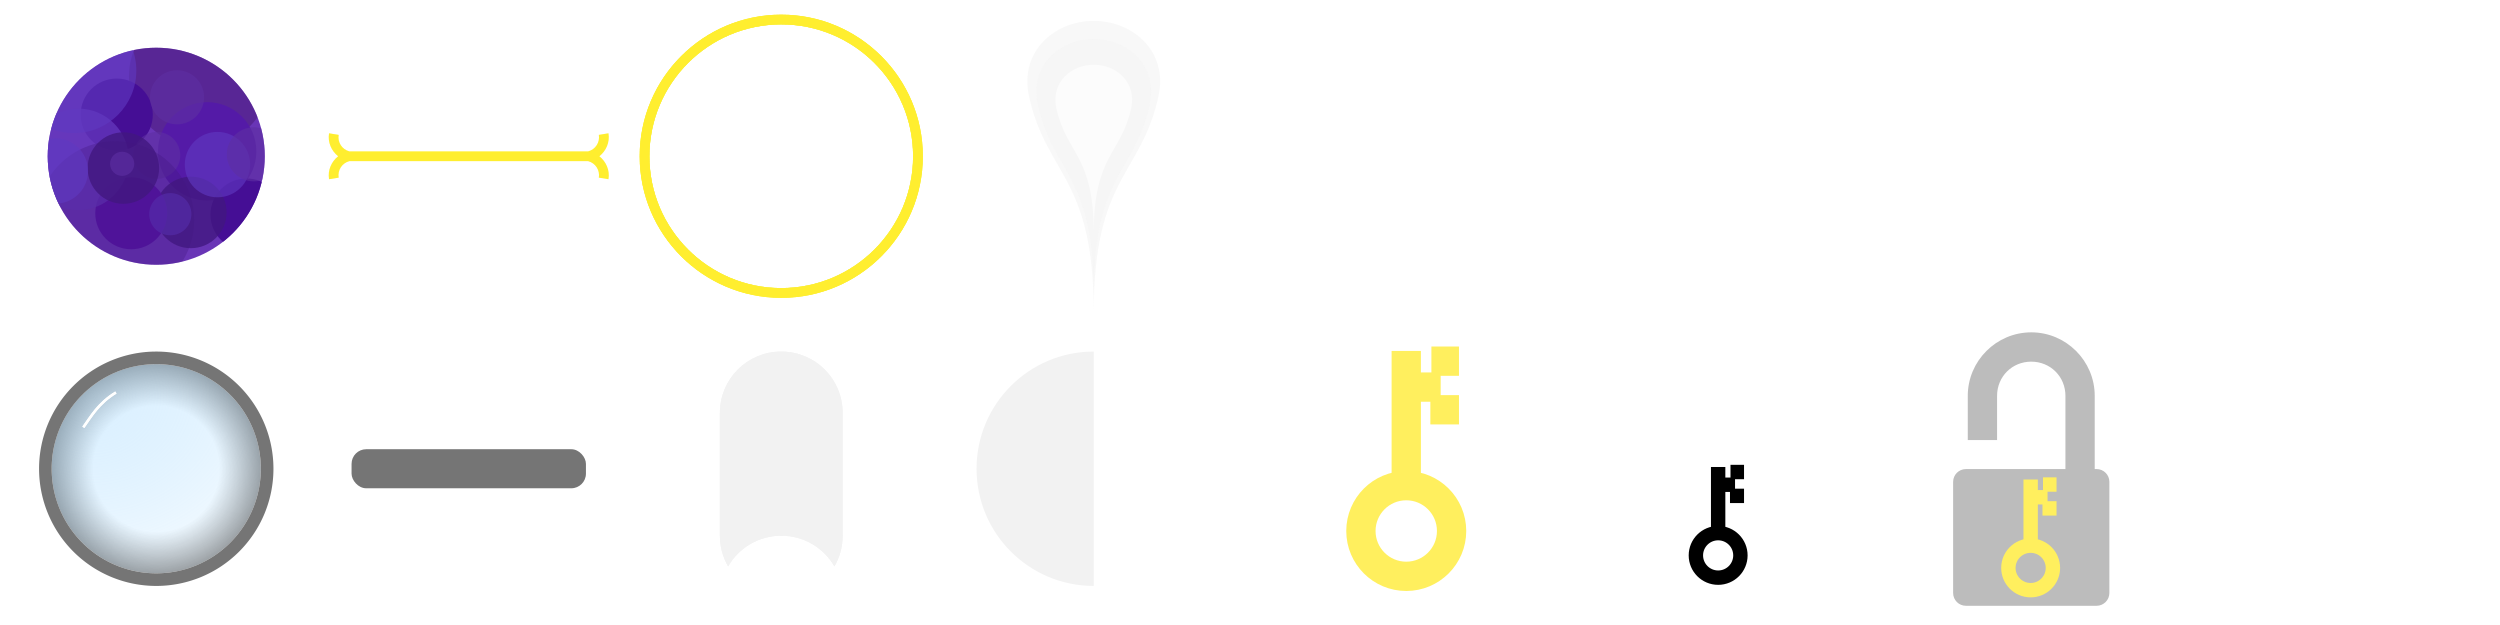 <?xml version="1.0" encoding="UTF-8" standalone="no"?>
<svg
   xmlns:dc="http://purl.org/dc/elements/1.1/"
   xmlns:cc="http://creativecommons.org/ns#"
   xmlns:rdf="http://www.w3.org/1999/02/22-rdf-syntax-ns#"
   xmlns:svg="http://www.w3.org/2000/svg"
   xmlns="http://www.w3.org/2000/svg"
   xmlns:xlink="http://www.w3.org/1999/xlink"
   xmlns:sodipodi="http://sodipodi.sourceforge.net/DTD/sodipodi-0.dtd"
   xmlns:inkscape="http://www.inkscape.org/namespaces/inkscape"
   width="1024"
   height="256"
   viewBox="0 0 270.933 67.733"
   version="1.1"
   id="svg8"
   inkscape:version="1.0.1 (3bc2e813f5, 2020-09-07)"
   sodipodi:docname="objects.svg">
  <defs
     id="defs2">
    <linearGradient
       inkscape:collect="always"
       id="linearGradient1901">
      <stop
         style="stop-color:#000000;stop-opacity:0"
         offset="0"
         id="stop1897" />
      <stop
         style="stop-color:#000000;stop-opacity:0"
         offset="0.602"
         id="stop1905" />
      <stop
         style="stop-color:#000000;stop-opacity:0.37"
         offset="1"
         id="stop1899" />
    </linearGradient>
    <linearGradient
       inkscape:collect="always"
       id="linearGradient948">
      <stop
         style="stop-color:#9ad5ff;stop-opacity:0.353"
         offset="0"
         id="stop944" />
      <stop
         style="stop-color:#3fafff;stop-opacity:0"
         offset="1"
         id="stop946" />
    </linearGradient>
    <clipPath
       clipPathUnits="userSpaceOnUse"
       id="clipPath926">
      <circle
         style="fill:none;fill-opacity:1;fill-rule:evenodd;stroke:#ff0000;stroke-width:1.171;paint-order:stroke markers fill;stop-color:#000000"
         id="circle928"
         cx="16.933"
         cy="16.933"
         r="11.761" />
    </clipPath>
    <radialGradient
       inkscape:collect="always"
       xlink:href="#linearGradient948"
       id="radialGradient952"
       cx="8.61"
       cy="41.587"
       fx="8.61"
       fy="41.587"
       r="11.333"
       gradientUnits="userSpaceOnUse"
       gradientTransform="matrix(2.472,0,0,2.183,-11.412,-47.931)" />
    <filter
       inkscape:collect="always"
       style="color-interpolation-filters:sRGB"
       id="filter1505"
       x="-0.218"
       width="1.436"
       y="-0.218"
       height="1.436">
      <feGaussianBlur
         inkscape:collect="always"
         stdDeviation="2.693"
         id="feGaussianBlur1507" />
    </filter>
    <filter
       inkscape:collect="always"
       style="color-interpolation-filters:sRGB"
       id="filter1659"
       x="-0.091"
       width="1.182"
       y="-0.091"
       height="1.182">
      <feGaussianBlur
         inkscape:collect="always"
         stdDeviation="1.123"
         id="feGaussianBlur1661" />
    </filter>
    <clipPath
       clipPathUnits="userSpaceOnUse"
       id="clipPath1678">
      <path
         style="color:#000000;font-style:normal;font-variant:normal;font-weight:normal;font-stretch:normal;font-size:medium;line-height:normal;font-family:sans-serif;font-variant-ligatures:normal;font-variant-position:normal;font-variant-caps:normal;font-variant-numeric:normal;font-variant-alternates:normal;font-variant-east-asian:normal;font-feature-settings:normal;font-variation-settings:normal;text-indent:0;text-align:start;text-decoration:none;text-decoration-line:none;text-decoration-style:solid;text-decoration-color:#000000;letter-spacing:normal;word-spacing:normal;text-transform:none;writing-mode:lr-tb;direction:ltr;text-orientation:mixed;dominant-baseline:auto;baseline-shift:baseline;text-anchor:start;white-space:normal;shape-padding:0;shape-margin:0;inline-size:0;clip-rule:nonzero;display:inline;overflow:visible;visibility:visible;opacity:1;isolation:auto;mix-blend-mode:normal;color-interpolation:sRGB;color-interpolation-filters:linearRGB;solid-color:#000000;solid-opacity:1;vector-effect:none;fill:#ff0000;fill-opacity:0.909;fill-rule:evenodd;stroke:none;stroke-width:1.058;stroke-linecap:butt;stroke-linejoin:miter;stroke-miterlimit:4;stroke-dasharray:none;stroke-dashoffset:0;stroke-opacity:1;paint-order:stroke markers fill;color-rendering:auto;image-rendering:auto;shape-rendering:auto;text-rendering:auto;enable-background:accumulate;stop-color:#000000;stop-opacity:1"
         d="m 84.666,1.588 c -8.469,0 -15.346,6.877 -15.346,15.346 0,8.469 6.877,15.346 15.346,15.346 8.469,0 15.346,-6.877 15.346,-15.346 0,-8.469 -6.877,-15.346 -15.346,-15.346 z"
         id="path1680"
         sodipodi:nodetypes="sssss" />
    </clipPath>
    <radialGradient
       inkscape:collect="always"
       xlink:href="#linearGradient1901"
       id="radialGradient1903"
       cx="16.933"
       cy="50.8"
       fx="16.933"
       fy="50.8"
       r="11.333"
       gradientUnits="userSpaceOnUse"
       gradientTransform="translate(-1.4249213e-6)" />
    <filter
       inkscape:collect="always"
       style="color-interpolation-filters:sRGB"
       id="filter2211"
       x="-0.318"
       width="1.636"
       y="-0.227"
       height="1.454">
      <feGaussianBlur
         inkscape:collect="always"
         stdDeviation="0.659"
         id="feGaussianBlur2213" />
    </filter>
    <filter
       inkscape:collect="always"
       style="color-interpolation-filters:sRGB"
       id="filter2239"
       x="-0.086"
       width="1.173"
       y="-0.527"
       height="2.054">
      <feGaussianBlur
         inkscape:collect="always"
         stdDeviation="1.093"
         id="feGaussianBlur2241" />
    </filter>
    <clipPath
       clipPathUnits="userSpaceOnUse"
       id="clipPath2247">
      <path
         style="color:#000000;font-style:normal;font-variant:normal;font-weight:normal;font-stretch:normal;font-size:medium;line-height:normal;font-family:sans-serif;font-variant-ligatures:normal;font-variant-position:normal;font-variant-caps:normal;font-variant-numeric:normal;font-variant-alternates:normal;font-variant-east-asian:normal;font-feature-settings:normal;font-variation-settings:normal;text-indent:0;text-align:start;text-decoration:none;text-decoration-line:none;text-decoration-style:solid;text-decoration-color:#000000;letter-spacing:normal;word-spacing:normal;text-transform:none;writing-mode:lr-tb;direction:ltr;text-orientation:mixed;dominant-baseline:auto;baseline-shift:baseline;text-anchor:start;white-space:normal;shape-padding:0;shape-margin:0;inline-size:0;clip-rule:nonzero;display:inline;overflow:visible;visibility:visible;opacity:1;isolation:auto;mix-blend-mode:normal;color-interpolation:sRGB;color-interpolation-filters:linearRGB;solid-color:#000000;solid-opacity:1;vector-effect:none;fill:#ff0000;fill-opacity:0.909;fill-rule:evenodd;stroke:none;stroke-width:1.058;stroke-linecap:butt;stroke-linejoin:miter;stroke-miterlimit:4;stroke-dasharray:none;stroke-dashoffset:0;stroke-opacity:1;paint-order:stroke markers fill;color-rendering:auto;image-rendering:auto;shape-rendering:auto;text-rendering:auto;enable-background:accumulate;stop-color:#000000;stop-opacity:1"
         d="m 50.8,1.588 c -8.469,0 -15.346,6.877 -15.346,15.346 0,8.469 6.877,15.346 15.346,15.346 8.469,0 15.346,-6.877 15.346,-15.346 0,-8.469 -6.877,-15.346 -15.346,-15.346 z"
         id="path2249"
         sodipodi:nodetypes="sssss" />
    </clipPath>
  </defs>
  <sodipodi:namedview
     id="base"
     pagecolor="#303030"
     bordercolor="#666666"
     borderopacity="1.0"
     inkscape:pageopacity="0"
     inkscape:pageshadow="2"
     inkscape:zoom="1.6579032"
     inkscape:cx="380.72054"
     inkscape:cy="91.585286"
     inkscape:document-units="px"
     inkscape:current-layer="layer1"
     inkscape:document-rotation="0"
     showgrid="true"
     units="px"
     inkscape:pagecheckerboard="false"
     inkscape:window-width="1552"
     inkscape:window-height="1080"
     inkscape:window-x="0"
     inkscape:window-y="0"
     inkscape:window-maximized="0"
     inkscape:snap-bbox="false"
     inkscape:snap-smooth-nodes="true"
     inkscape:snap-global="false"
     inkscape:snap-grids="true">
    <inkscape:grid
       type="xygrid"
       id="grid833"
       empspacing="16" />
  </sodipodi:namedview>
  <g
     inkscape:label="Layer 1"
     inkscape:groupmode="layer"
     id="layer1">
    <g
       id="g2245"
       clip-path="url(#clipPath2247)">
      <path
         id="path2237"
         style="color:#000000;font-style:normal;font-variant:normal;font-weight:normal;font-stretch:normal;font-size:medium;line-height:normal;font-family:sans-serif;font-variant-ligatures:normal;font-variant-position:normal;font-variant-caps:normal;font-variant-numeric:normal;font-variant-alternates:normal;font-variant-east-asian:normal;font-feature-settings:normal;font-variation-settings:normal;text-indent:0;text-align:start;text-decoration:none;text-decoration-line:none;text-decoration-style:solid;text-decoration-color:#000000;letter-spacing:normal;word-spacing:normal;text-transform:none;writing-mode:lr-tb;direction:ltr;text-orientation:mixed;dominant-baseline:auto;baseline-shift:baseline;text-anchor:start;white-space:normal;shape-padding:0;shape-margin:0;inline-size:0;clip-rule:nonzero;display:inline;overflow:visible;visibility:visible;opacity:1;isolation:auto;mix-blend-mode:normal;color-interpolation:sRGB;color-interpolation-filters:linearRGB;solid-color:#000000;solid-opacity:1;vector-effect:none;fill:#fffdd6;fill-opacity:1;fill-rule:nonzero;stroke:none;stroke-width:1.058;stroke-linecap:butt;stroke-linejoin:miter;stroke-miterlimit:4;stroke-dasharray:none;stroke-dashoffset:0;stroke-opacity:1;paint-order:stroke markers fill;color-rendering:auto;image-rendering:auto;shape-rendering:auto;text-rendering:auto;enable-background:accumulate;stop-color:#000000;stop-opacity:1;filter:url(#filter2239)"
         d="m 35.658,14.445 c -0.16,0.975 0.257,1.908 0.989,2.489 -0.732,0.58 -1.149,1.514 -0.989,2.489 l 1.044,-0.172 c -0.133,-0.811 0.364,-1.575 1.151,-1.787 h 25.894 c 0.787,0.213 1.284,0.977 1.151,1.787 l 1.044,0.172 c 0.16,-0.975 -0.257,-1.908 -0.989,-2.489 0.732,-0.58 1.149,-1.514 0.989,-2.489 l -1.044,0.172 c 0.133,0.811 -0.365,1.576 -1.153,1.788 H 37.855 C 37.066,16.192 36.568,15.428 36.702,14.616 Z" />
      <path
         id="path1864"
         style="color:#000000;font-style:normal;font-variant:normal;font-weight:normal;font-stretch:normal;font-size:medium;line-height:normal;font-family:sans-serif;font-variant-ligatures:normal;font-variant-position:normal;font-variant-caps:normal;font-variant-numeric:normal;font-variant-alternates:normal;font-variant-east-asian:normal;font-feature-settings:normal;font-variation-settings:normal;text-indent:0;text-align:start;text-decoration:none;text-decoration-line:none;text-decoration-style:solid;text-decoration-color:#000000;letter-spacing:normal;word-spacing:normal;text-transform:none;writing-mode:lr-tb;direction:ltr;text-orientation:mixed;dominant-baseline:auto;baseline-shift:baseline;text-anchor:start;white-space:normal;shape-padding:0;shape-margin:0;inline-size:0;clip-rule:nonzero;display:inline;overflow:visible;visibility:visible;opacity:1;isolation:auto;mix-blend-mode:normal;color-interpolation:sRGB;color-interpolation-filters:linearRGB;solid-color:#000000;solid-opacity:1;vector-effect:none;fill:#ffee2f;fill-opacity:1;fill-rule:nonzero;stroke:none;stroke-width:1.058;stroke-linecap:butt;stroke-linejoin:miter;stroke-miterlimit:4;stroke-dasharray:none;stroke-dashoffset:0;stroke-opacity:1;paint-order:stroke markers fill;color-rendering:auto;image-rendering:auto;shape-rendering:auto;text-rendering:auto;enable-background:accumulate;stop-color:#000000;stop-opacity:1"
         d="m 35.658,14.445 c -0.16,0.975 0.257,1.908 0.989,2.489 -0.732,0.58 -1.149,1.514 -0.989,2.489 l 1.044,-0.172 c -0.133,-0.811 0.364,-1.575 1.151,-1.787 h 25.894 c 0.787,0.213 1.284,0.977 1.151,1.787 l 1.044,0.172 c 0.16,-0.975 -0.257,-1.908 -0.989,-2.489 0.732,-0.58 1.149,-1.514 0.989,-2.489 l -1.044,0.172 c 0.133,0.811 -0.365,1.576 -1.153,1.788 H 37.855 C 37.066,16.192 36.568,15.428 36.702,14.616 Z" />
    </g>
    <g
       id="g1671"
       clip-path="url(#clipPath1678)">
      <circle
         style="fill:none;fill-opacity:1;fill-rule:evenodd;stroke:#ebed7f;stroke-width:1.058;paint-order:stroke markers fill;stop-color:#000000;stroke-miterlimit:4;stroke-dasharray:none;stroke-opacity:0.909;filter:url(#filter1505)"
         id="circle999"
         cx="84.667"
         cy="16.933"
         r="14.817" />
      <circle
         style="fill:none;fill-opacity:1;fill-rule:evenodd;stroke:#ebed7f;stroke-width:1.058;paint-order:stroke markers fill;stop-color:#000000;stroke-miterlimit:4;stroke-dasharray:none;stroke-opacity:0.909;filter:url(#filter1659)"
         id="circle1509"
         cx="84.667"
         cy="16.933"
         r="14.817" />
      <circle
         style="fill:none;fill-opacity:1;fill-rule:evenodd;stroke:#ffee2f;stroke-width:1.058;paint-order:stroke markers fill;stop-color:#000000;stroke-miterlimit:4;stroke-dasharray:none;stroke-opacity:0.909"
         id="path956"
         cx="84.667"
         cy="16.933"
         r="14.817" />
      <circle
         style="fill:none;fill-opacity:1;fill-rule:evenodd;stroke:#ffee2f;stroke-width:1.058;paint-order:stroke markers fill;stop-color:#000000;stroke-miterlimit:4;stroke-dasharray:none;stroke-opacity:0.909"
         id="circle960"
         cx="84.667"
         cy="16.933"
         r="14.817" />
    </g>
    <rect
       style="fill:#2a2aff;fill-opacity:0.687;fill-rule:evenodd;stroke-width:1.265;paint-order:stroke markers fill;stop-color:#000000"
       id="rect835"
       width="33.867"
       height="4.233"
       x="0"
       y="-8.467"
       ry="2.117" />
    <rect
       style="fill:#2a2aff;fill-opacity:0.687;fill-rule:evenodd;stroke-width:1.265;paint-order:stroke markers fill;stop-color:#000000"
       id="rect837"
       width="33.867"
       height="4.233"
       x="33.867"
       y="-8.467"
       ry="2.117" />
    <rect
       style="fill:#2a2aff;fill-opacity:0.687;fill-rule:evenodd;stroke-width:1.265;paint-order:stroke markers fill;stop-color:#000000"
       id="rect839"
       width="33.867"
       height="4.233"
       x="67.733"
       y="-8.467"
       ry="2.117" />
    <rect
       style="fill:#2a2aff;fill-opacity:0.687;fill-rule:evenodd;stroke-width:1.265;paint-order:stroke markers fill;stop-color:#000000"
       id="rect841"
       width="33.867"
       height="4.233"
       x="101.6"
       y="-8.467"
       ry="2.117" />
    <rect
       style="fill:#2a2aff;fill-opacity:0.687;fill-rule:evenodd;stroke-width:1.265;paint-order:stroke markers fill;stop-color:#000000"
       id="rect843"
       width="33.867"
       height="4.233"
       x="135.467"
       y="-8.467"
       ry="2.117" />
    <rect
       style="fill:#2a2aff;fill-opacity:0.687;fill-rule:evenodd;stroke-width:1.265;paint-order:stroke markers fill;stop-color:#000000"
       id="rect845"
       width="33.867"
       height="4.233"
       x="169.333"
       y="-8.467"
       ry="2.117" />
    <rect
       style="fill:#2a2aff;fill-opacity:0.687;fill-rule:evenodd;stroke-width:1.265;paint-order:stroke markers fill;stop-color:#000000"
       id="rect847"
       width="33.867"
       height="4.233"
       x="203.2"
       y="-8.467"
       ry="2.117" />
    <rect
       style="fill:#2a2aff;fill-opacity:0.687;fill-rule:evenodd;stroke-width:1.265;paint-order:stroke markers fill;stop-color:#000000"
       id="rect849"
       width="33.867"
       height="4.233"
       x="237.067"
       y="-8.467"
       ry="2.117" />
    <rect
       style="fill:#ffffff;fill-opacity:1;fill-rule:evenodd;stroke-width:1.265;paint-order:stroke markers fill;stop-color:#000000"
       id="rect887"
       width="4.233"
       height="33.867"
       x="-8.467"
       y="33.867"
       ry="1.961" />
    <circle
       style="fill:url(#radialGradient1903);fill-opacity:1;fill-rule:evenodd;stroke-width:1.129;paint-order:stroke markers fill;stop-color:#000000"
       id="circle1895"
       r="11.333"
       cy="50.8"
       cx="16.933" />
    <circle
       style="fill:url(#radialGradient952);fill-opacity:1;fill-rule:evenodd;stroke-width:1.129;paint-order:stroke markers fill;stop-color:#000000"
       id="circle893"
       r="11.333"
       cy="50.8"
       cx="16.933" />
    <rect
       style="fill:#757575;fill-opacity:1;fill-rule:evenodd;stroke-width:1.265;paint-order:stroke markers fill;stop-color:#000000"
       id="rect902"
       width="25.4"
       height="4.233"
       x="38.1"
       y="48.683"
       ry="1.588" />
    <path
       id="rect906"
       style="fill:#f2f2f2;fill-opacity:1;fill-rule:evenodd;stroke-width:1.988;paint-order:stroke markers fill;stop-color:#000000"
       d="m 84.667,38.1 c -3.685,0 -6.652,2.967 -6.652,6.652 v 13.305 c 0,1.215 0.327,2.348 0.892,3.326 1.147,-1.989 3.29,-3.326 5.761,-3.326 2.471,0 4.613,1.337 5.761,3.326 0.564,-0.978 0.892,-2.111 0.892,-3.326 V 44.752 c 0,-3.685 -2.967,-6.652 -6.652,-6.652 z" />
    <path
       id="path916"
       style="fill:#f2f2f2;fill-opacity:1;fill-rule:evenodd;stroke:none;stroke-width:1.058;stroke-miterlimit:4;stroke-dasharray:none;paint-order:stroke markers fill;stop-color:#000000"
       d="m 118.533,63.5 c -7.014,0 -12.7,-5.686 -12.7,-12.7 0,-7.014 5.686,-12.7 12.7,-12.7 z"
       sodipodi:nodetypes="cscc" />
    <path
       id="path919"
       style="fill:#f2f2f2;fill-opacity:1;fill-rule:evenodd;stroke:none;stroke-width:0.794;stroke-miterlimit:4;stroke-dasharray:none;paint-order:stroke markers fill;stop-color:#000000"
       d="m 84.667,38.1 c -3.685,0 -6.652,2.967 -6.652,6.652 v 13.305 c 0,1.215 0.327,2.348 0.892,3.326 1.147,-1.989 3.29,-3.326 5.761,-3.326 2.471,0 4.613,1.337 5.761,3.326 0.564,-0.978 0.892,-2.111 0.892,-3.326 V 44.752 c 0,-3.685 -2.967,-6.652 -6.652,-6.652 z" />
    <path
       id="path921"
       style="fill:#ffffff;fill-opacity:0.999;fill-rule:evenodd;stroke:none;stroke-width:0.794;stroke-miterlimit:4;stroke-dasharray:none;paint-order:stroke markers fill;stop-color:#000000"
       d="m 241.3,50.8 c 7.014,10e-7 12.7,-5.686 12.7,-12.7 0,7.014 5.686,12.7 12.7,12.7 -7.014,10e-7 -12.7,5.686 -12.7,12.7 0,-7.014 -5.686,-12.7 -12.7,-12.7 z"
       sodipodi:nodetypes="ccccc" />
    <g
       id="g944"
       transform="translate(6.4404297e-7,36.777)">
      <rect
         style="fill:none;fill-opacity:0.999;fill-rule:evenodd;stroke:#ffffff;stroke-width:3.175;stroke-miterlimit:4;stroke-dasharray:none;stroke-opacity:1;paint-order:stroke markers fill;stop-color:#000000"
         id="rect940"
         width="10.583"
         height="16.933"
         x="180.975"
         y="2.117"
         ry="5.292" />
      <rect
         style="fill:#ffffff;fill-opacity:0.999;fill-rule:evenodd;stroke:none;stroke-width:0.742;stroke-miterlimit:4;stroke-dasharray:none;paint-order:stroke markers fill;stop-color:#000000"
         id="rect938"
         width="16.933"
         height="14.817"
         x="177.8"
         y="12.7"
         ry="1.39" />
      <g
         id="g1025-7"
         transform="matrix(0.491,0,0,0.491,112.012,12.37)"
         style="stroke:#000000;stroke-width:3.175;stroke-miterlimit:4;stroke-dasharray:none;stroke-opacity:1">
        <circle
           style="font-variation-settings:normal;opacity:1;vector-effect:none;fill:none;fill-opacity:0.999;fill-rule:evenodd;stroke:#000000;stroke-width:3.175;stroke-linecap:butt;stroke-linejoin:miter;stroke-miterlimit:4;stroke-dasharray:none;stroke-dashoffset:0;stroke-opacity:1;paint-order:stroke markers fill;stop-color:#000000;stop-opacity:1"
           id="path976-5"
           cx="151.098"
           cy="22.49"
           r="4.914" />
        <path
           style="font-variation-settings:normal;opacity:1;vector-effect:none;fill:none;fill-opacity:0.999;stroke:#000000;stroke-width:3.175;stroke-linecap:butt;stroke-linejoin:miter;stroke-miterlimit:4;stroke-dasharray:none;stroke-dashoffset:0;stroke-opacity:1;paint-order:stroke markers fill;stop-color:#000000;stop-opacity:1"
           d="M 151.098,18.445 V 2.978"
           id="path987-3"
           sodipodi:nodetypes="cc" />
        <path
           style="font-variation-settings:normal;opacity:1;vector-effect:none;fill:none;fill-opacity:0.999;stroke:#000000;stroke-width:3.175;stroke-linecap:butt;stroke-linejoin:miter;stroke-miterlimit:4;stroke-dasharray:none;stroke-dashoffset:0;stroke-opacity:1;paint-order:stroke markers fill;stop-color:#000000;stop-opacity:1"
           d="m 153.824,4.086 h 2.987"
           id="path994-5"
           sodipodi:nodetypes="cc" />
        <path
           style="font-variation-settings:normal;opacity:1;vector-effect:none;fill:none;fill-opacity:0.999;stroke:#000000;stroke-width:3.175;stroke-linecap:butt;stroke-linejoin:miter;stroke-miterlimit:4;stroke-dasharray:none;stroke-dashoffset:0;stroke-opacity:1;paint-order:stroke markers fill;stop-color:#000000;stop-opacity:1"
           d="m 151.098,6.895 h 3.729"
           id="path996-6"
           sodipodi:nodetypes="cc" />
        <path
           style="font-variation-settings:normal;opacity:1;vector-effect:none;fill:none;fill-opacity:0.999;stroke:#000000;stroke-width:3.175;stroke-linecap:butt;stroke-linejoin:miter;stroke-miterlimit:4;stroke-dasharray:none;stroke-dashoffset:0;stroke-opacity:1;paint-order:stroke markers fill;stop-color:#000000;stop-opacity:1"
           d="m 153.71,9.353 h 3.101"
           id="path998-2"
           sodipodi:nodetypes="cc" />
      </g>
    </g>
    <path
       id="path957"
       style="color:#000000;font-style:normal;font-variant:normal;font-weight:normal;font-stretch:normal;font-size:medium;line-height:normal;font-family:sans-serif;font-variant-ligatures:normal;font-variant-position:normal;font-variant-caps:normal;font-variant-numeric:normal;font-variant-alternates:normal;font-variant-east-asian:normal;font-feature-settings:normal;font-variation-settings:normal;text-indent:0;text-align:start;text-decoration:none;text-decoration-line:none;text-decoration-style:solid;text-decoration-color:#000000;letter-spacing:normal;word-spacing:normal;text-transform:none;writing-mode:lr-tb;direction:ltr;text-orientation:mixed;dominant-baseline:auto;baseline-shift:baseline;text-anchor:start;white-space:normal;shape-padding:0;shape-margin:0;inline-size:0;clip-rule:nonzero;display:inline;overflow:visible;visibility:visible;opacity:1;isolation:auto;mix-blend-mode:normal;color-interpolation:sRGB;color-interpolation-filters:linearRGB;solid-color:#000000;solid-opacity:1;vector-effect:none;fill:#999999;fill-opacity:0.649;fill-rule:evenodd;stroke:none;stroke-width:3.175;stroke-linecap:butt;stroke-linejoin:miter;stroke-miterlimit:4;stroke-dasharray:none;stroke-dashoffset:0;stroke-opacity:1;paint-order:stroke markers fill;color-rendering:auto;image-rendering:auto;shape-rendering:auto;text-rendering:auto;enable-background:accumulate;stop-color:#000000;stop-opacity:1"
       d="m 220.133,36.017 c -3.784,0 -6.879,3.096 -6.879,6.879 v 4.794 h 3.176 v -4.794 c 0,-2.08 1.624,-3.703 3.703,-3.703 2.08,0 3.705,1.624 3.705,3.703 v 7.938 h -10.782 c -0.77,0 -1.39,0.62 -1.39,1.39 v 12.038 c 0,0.77 0.62,1.39 1.39,1.39 h 14.154 c 0.77,0 1.39,-0.62 1.39,-1.39 V 52.223 c 0,-0.77 -0.62,-1.39 -1.39,-1.39 h -0.199 v -7.938 c 0,-3.784 -3.095,-6.879 -6.879,-6.879 z" />
    <g
       id="g1025"
       transform="translate(1.302,35.055)"
       style="stroke:#ffef5e;stroke-width:3.175;stroke-miterlimit:4;stroke-dasharray:none;stroke-opacity:1">
      <circle
         style="font-variation-settings:normal;opacity:1;vector-effect:none;fill:none;fill-opacity:0.999;fill-rule:evenodd;stroke:#ffef5e;stroke-width:3.175;stroke-linecap:butt;stroke-linejoin:miter;stroke-miterlimit:4;stroke-dasharray:none;stroke-dashoffset:0;stroke-opacity:1;paint-order:stroke markers fill;stop-color:#000000;stop-opacity:1"
         id="path976"
         cx="151.098"
         cy="22.49"
         r="4.914" />
      <path
         style="font-variation-settings:normal;opacity:1;vector-effect:none;fill:none;fill-opacity:0.999;stroke:#ffef5e;stroke-width:3.175;stroke-linecap:butt;stroke-linejoin:miter;stroke-miterlimit:4;stroke-dasharray:none;stroke-dashoffset:0;stroke-opacity:1;paint-order:stroke markers fill;stop-color:#000000;stop-opacity:1"
         d="M 151.098,18.445 V 2.978"
         id="path987"
         sodipodi:nodetypes="cc" />
      <path
         style="font-variation-settings:normal;opacity:1;vector-effect:none;fill:none;fill-opacity:0.999;stroke:#ffef5e;stroke-width:3.175;stroke-linecap:butt;stroke-linejoin:miter;stroke-miterlimit:4;stroke-dasharray:none;stroke-dashoffset:0;stroke-opacity:1;paint-order:stroke markers fill;stop-color:#000000;stop-opacity:1"
         d="m 153.824,4.086 h 2.987"
         id="path994"
         sodipodi:nodetypes="cc" />
      <path
         style="font-variation-settings:normal;opacity:1;vector-effect:none;fill:none;fill-opacity:0.999;stroke:#ffef5e;stroke-width:3.175;stroke-linecap:butt;stroke-linejoin:miter;stroke-miterlimit:4;stroke-dasharray:none;stroke-dashoffset:0;stroke-opacity:1;paint-order:stroke markers fill;stop-color:#000000;stop-opacity:1"
         d="m 151.098,6.895 h 3.729"
         id="path996"
         sodipodi:nodetypes="cc" />
      <path
         style="font-variation-settings:normal;opacity:1;vector-effect:none;fill:none;fill-opacity:0.999;stroke:#ffef5e;stroke-width:3.175;stroke-linecap:butt;stroke-linejoin:miter;stroke-miterlimit:4;stroke-dasharray:none;stroke-dashoffset:0;stroke-opacity:1;paint-order:stroke markers fill;stop-color:#000000;stop-opacity:1"
         d="m 153.71,9.353 h 3.101"
         id="path998"
         sodipodi:nodetypes="cc" />
    </g>
    <g
       id="g1025-7-9"
       transform="matrix(0.491,0,0,0.491,145.879,50.504)"
       style="stroke:#ffef5e;stroke-width:3.175;stroke-miterlimit:4;stroke-dasharray:none;stroke-opacity:1">
      <circle
         style="font-variation-settings:normal;opacity:1;vector-effect:none;fill:none;fill-opacity:0.999;fill-rule:evenodd;stroke:#ffef5e;stroke-width:3.175;stroke-linecap:butt;stroke-linejoin:miter;stroke-miterlimit:4;stroke-dasharray:none;stroke-dashoffset:0;stroke-opacity:1;paint-order:stroke markers fill;stop-color:#000000;stop-opacity:1"
         id="path976-5-1"
         cx="151.098"
         cy="22.49"
         r="4.914" />
      <path
         style="font-variation-settings:normal;opacity:1;vector-effect:none;fill:none;fill-opacity:0.999;stroke:#ffef5e;stroke-width:3.175;stroke-linecap:butt;stroke-linejoin:miter;stroke-miterlimit:4;stroke-dasharray:none;stroke-dashoffset:0;stroke-opacity:1;paint-order:stroke markers fill;stop-color:#000000;stop-opacity:1"
         d="M 151.098,18.445 V 2.978"
         id="path987-3-2"
         sodipodi:nodetypes="cc" />
      <path
         style="font-variation-settings:normal;opacity:1;vector-effect:none;fill:none;fill-opacity:0.999;stroke:#ffef5e;stroke-width:3.175;stroke-linecap:butt;stroke-linejoin:miter;stroke-miterlimit:4;stroke-dasharray:none;stroke-dashoffset:0;stroke-opacity:1;paint-order:stroke markers fill;stop-color:#000000;stop-opacity:1"
         d="m 153.824,4.086 h 2.987"
         id="path994-5-7"
         sodipodi:nodetypes="cc" />
      <path
         style="font-variation-settings:normal;opacity:1;vector-effect:none;fill:none;fill-opacity:0.999;stroke:#ffef5e;stroke-width:3.175;stroke-linecap:butt;stroke-linejoin:miter;stroke-miterlimit:4;stroke-dasharray:none;stroke-dashoffset:0;stroke-opacity:1;paint-order:stroke markers fill;stop-color:#000000;stop-opacity:1"
         d="m 151.098,6.895 h 3.729"
         id="path996-6-0"
         sodipodi:nodetypes="cc" />
      <path
         style="font-variation-settings:normal;opacity:1;vector-effect:none;fill:none;fill-opacity:0.999;stroke:#ffef5e;stroke-width:3.175;stroke-linecap:butt;stroke-linejoin:miter;stroke-miterlimit:4;stroke-dasharray:none;stroke-dashoffset:0;stroke-opacity:1;paint-order:stroke markers fill;stop-color:#000000;stop-opacity:1"
         d="m 153.71,9.353 h 3.101"
         id="path998-2-9"
         sodipodi:nodetypes="cc" />
    </g>
    <path
       style="color:#000000;font-style:normal;font-variant:normal;font-weight:normal;font-stretch:normal;font-size:medium;line-height:normal;font-family:sans-serif;font-variant-ligatures:normal;font-variant-position:normal;font-variant-caps:normal;font-variant-numeric:normal;font-variant-alternates:normal;font-variant-east-asian:normal;font-feature-settings:normal;font-variation-settings:normal;text-indent:0;text-align:start;text-decoration:none;text-decoration-line:none;text-decoration-style:solid;text-decoration-color:#000000;letter-spacing:normal;word-spacing:normal;text-transform:none;writing-mode:lr-tb;direction:ltr;text-orientation:mixed;dominant-baseline:auto;baseline-shift:baseline;text-anchor:start;white-space:normal;shape-padding:0;shape-margin:0;inline-size:0;clip-rule:nonzero;display:inline;overflow:visible;visibility:visible;opacity:1;isolation:auto;mix-blend-mode:normal;color-interpolation:sRGB;color-interpolation-filters:linearRGB;solid-color:#000000;solid-opacity:1;vector-effect:none;fill:#ffffff;fill-opacity:1;fill-rule:evenodd;stroke:none;stroke-width:3.175;stroke-linecap:butt;stroke-linejoin:miter;stroke-miterlimit:4;stroke-dasharray:none;stroke-dashoffset:0;stroke-opacity:1;paint-order:stroke markers fill;color-rendering:auto;image-rendering:auto;shape-rendering:auto;text-rendering:auto;enable-background:accumulate;stop-color:#000000;stop-opacity:1"
       d="m 227.012,-35.964 v -9.703 c 0,-3.784 -3.095,-6.879 -6.879,-6.879 -3.784,0 -6.879,3.095 -6.879,6.879 v 4.794 h 3.176 v -4.794 c 0,-2.08 1.624,-3.703 3.703,-3.703 2.08,0 3.705,1.624 3.705,3.703 v 9.703 z"
       id="path1103"
       sodipodi:nodetypes="csssccssscc" />
    <rect
       style="fill:#ffffff;fill-opacity:0.999;fill-rule:evenodd;stroke:none;stroke-width:0.742;stroke-miterlimit:4;stroke-dasharray:none;paint-order:stroke markers fill;stop-color:#000000"
       id="rect1105"
       width="16.933"
       height="14.817"
       x="211.667"
       y="-37.729"
       ry="1.39" />
    <g
       id="g1117"
       transform="matrix(0.491,0,0,0.491,145.879,-38.059)"
       style="stroke:#ffef5e;stroke-width:3.175;stroke-miterlimit:4;stroke-dasharray:none;stroke-opacity:1">
      <circle
         style="font-variation-settings:normal;opacity:1;vector-effect:none;fill:none;fill-opacity:0.999;fill-rule:evenodd;stroke:#ffef5e;stroke-width:3.175;stroke-linecap:butt;stroke-linejoin:miter;stroke-miterlimit:4;stroke-dasharray:none;stroke-dashoffset:0;stroke-opacity:1;paint-order:stroke markers fill;stop-color:#000000;stop-opacity:1"
         id="circle1107"
         cx="151.098"
         cy="22.49"
         r="4.914" />
      <path
         style="font-variation-settings:normal;opacity:1;vector-effect:none;fill:none;fill-opacity:0.999;stroke:#ffef5e;stroke-width:3.175;stroke-linecap:butt;stroke-linejoin:miter;stroke-miterlimit:4;stroke-dasharray:none;stroke-dashoffset:0;stroke-opacity:1;paint-order:stroke markers fill;stop-color:#000000;stop-opacity:1"
         d="M 151.098,18.445 V 2.978"
         id="path1109"
         sodipodi:nodetypes="cc" />
      <path
         style="font-variation-settings:normal;opacity:1;vector-effect:none;fill:none;fill-opacity:0.999;stroke:#ffef5e;stroke-width:3.175;stroke-linecap:butt;stroke-linejoin:miter;stroke-miterlimit:4;stroke-dasharray:none;stroke-dashoffset:0;stroke-opacity:1;paint-order:stroke markers fill;stop-color:#000000;stop-opacity:1"
         d="m 153.824,4.086 h 2.987"
         id="path1111"
         sodipodi:nodetypes="cc" />
      <path
         style="font-variation-settings:normal;opacity:1;vector-effect:none;fill:none;fill-opacity:0.999;stroke:#ffef5e;stroke-width:3.175;stroke-linecap:butt;stroke-linejoin:miter;stroke-miterlimit:4;stroke-dasharray:none;stroke-dashoffset:0;stroke-opacity:1;paint-order:stroke markers fill;stop-color:#000000;stop-opacity:1"
         d="m 151.098,6.895 h 3.729"
         id="path1113"
         sodipodi:nodetypes="cc" />
      <path
         style="font-variation-settings:normal;opacity:1;vector-effect:none;fill:none;fill-opacity:0.999;stroke:#ffef5e;stroke-width:3.175;stroke-linecap:butt;stroke-linejoin:miter;stroke-miterlimit:4;stroke-dasharray:none;stroke-dashoffset:0;stroke-opacity:1;paint-order:stroke markers fill;stop-color:#000000;stop-opacity:1"
         d="m 153.71,9.353 h 3.101"
         id="path1115"
         sodipodi:nodetypes="cc" />
    </g>
    <rect
       style="font-variation-settings:normal;opacity:1;vector-effect:none;fill:#ffffff;fill-opacity:1;fill-rule:evenodd;stroke:none;stroke-width:3.175;stroke-linecap:butt;stroke-linejoin:miter;stroke-miterlimit:4;stroke-dasharray:none;stroke-dashoffset:0;stroke-opacity:1;paint-order:stroke markers fill;stop-color:#000000;stop-opacity:1"
       id="rect1121"
       width="2.117"
       height="2.117"
       x="-1.058"
       y="-1.058"
       ry="0" />
    <rect
       style="fill:#ffffff;fill-opacity:1;fill-rule:evenodd;stroke-width:1.265;paint-order:stroke markers fill;stop-color:#000000"
       id="rect880"
       width="4.233"
       height="33.867"
       x="-8.467"
       y="-3.5527137e-15"
       ry="1.961" />
    <g
       id="g924"
       clip-path="url(#clipPath926)">
      <circle
         style="fill:#6935b6;fill-opacity:1;fill-rule:evenodd;stroke-width:1.171;paint-order:stroke markers fill;stop-color:#000000"
         id="circle882"
         cx="16.933"
         cy="16.933"
         r="11.761" />
      <circle
         style="fill:#4b1b7c;fill-opacity:0.561;fill-rule:evenodd;stroke-width:0.764;paint-order:stroke markers fill;stop-color:#000000"
         id="circle910"
         cx="21.643"
         cy="8.281"
         r="7.667" />
      <circle
         style="fill:#450e95;fill-opacity:1;fill-rule:evenodd;stroke-width:0.389;paint-order:stroke markers fill;stop-color:#000000"
         id="circle886"
         cx="12.65"
         cy="12.424"
         r="3.91" />
      <circle
         style="fill:#541aa7;fill-opacity:1;fill-rule:evenodd;stroke-width:0.531;paint-order:stroke markers fill;stop-color:#000000"
         id="circle888"
         cx="22.449"
         cy="16.4"
         r="5.329" />
      <circle
         style="fill:#450e95;fill-opacity:1;fill-rule:evenodd;stroke-width:0.389;paint-order:stroke markers fill;stop-color:#000000"
         id="circle934"
         cx="26.721"
         cy="23.253"
         r="3.91" />
      <circle
         style="fill:#41177f;fill-opacity:0.788;fill-rule:evenodd;stroke-width:0.386;paint-order:stroke markers fill;stop-color:#000000"
         id="circle904"
         cx="20.684"
         cy="23.023"
         r="3.874" />
      <circle
         style="fill:#5612a6;fill-opacity:1;fill-rule:evenodd;stroke-width:0.388;paint-order:stroke markers fill;stop-color:#000000"
         id="circle890"
         cx="14.22"
         cy="23.116"
         r="3.896" />
      <circle
         style="fill:#5d2fa2;fill-opacity:0.623;fill-rule:evenodd;stroke-width:0.292;paint-order:stroke markers fill;stop-color:#000000"
         id="circle892"
         cx="19.187"
         cy="10.545"
         r="2.93" />
      <circle
         style="fill:#5f38c0;fill-opacity:0.623;fill-rule:evenodd;stroke-width:0.228;paint-order:stroke markers fill;stop-color:#000000"
         id="circle894"
         cx="18.457"
         cy="23.212"
         r="2.286" />
      <circle
         style="fill:#5d2fa2;fill-opacity:0.623;fill-rule:evenodd;stroke-width:0.253;paint-order:stroke markers fill;stop-color:#000000"
         id="circle902"
         cx="16.998"
         cy="16.839"
         r="2.538" />
      <circle
         style="fill:#6638be;fill-opacity:0.732;fill-rule:evenodd;stroke-width:0.548;paint-order:stroke markers fill;stop-color:#000000"
         id="circle896"
         cx="8.466"
         cy="17.271"
         r="5.502" />
      <circle
         style="fill:#41177f;fill-opacity:0.788;fill-rule:evenodd;stroke-width:0.386;paint-order:stroke markers fill;stop-color:#000000"
         id="circle906"
         cx="13.368"
         cy="18.213"
         r="3.874" />
      <circle
         style="fill:#5f38c0;fill-opacity:0.623;fill-rule:evenodd;stroke-width:0.353;paint-order:stroke markers fill;stop-color:#000000"
         id="circle900"
         cx="23.569"
         cy="17.839"
         r="3.543" />
      <circle
         style="fill:#41177f;fill-opacity:0.326;fill-rule:evenodd;stroke-width:0.851;paint-order:stroke markers fill;stop-color:#000000"
         id="circle930"
         cx="12.504"
         cy="23.842"
         r="8.54" />
      <circle
         style="fill:#5f38c0;fill-opacity:0.623;fill-rule:evenodd;stroke-width:0.675;paint-order:stroke markers fill;stop-color:#000000"
         id="circle932"
         cx="7.997"
         cy="7.65"
         r="6.775" />
      <circle
         style="fill:#5f38c0;fill-opacity:0.623;fill-rule:evenodd;stroke-width:0.353;paint-order:stroke markers fill;stop-color:#000000"
         id="circle936"
         cx="6"
         cy="18.529"
         r="3.543" />
      <circle
         style="fill:#5d2fa2;fill-opacity:0.623;fill-rule:evenodd;stroke-width:0.292;paint-order:stroke markers fill;stop-color:#000000"
         id="circle938"
         cx="27.508"
         cy="16.725"
         r="2.93" />
      <circle
         style="fill:#5d2fa2;fill-opacity:0.623;fill-rule:evenodd;stroke-width:0.13;paint-order:stroke markers fill;stop-color:#000000"
         id="circle940"
         cx="13.239"
         cy="17.752"
         r="1.31" />
    </g>
    <path
       style="fill:none;stroke:#ffffff;stroke-width:0.265px;stroke-linecap:butt;stroke-linejoin:miter;stroke-opacity:1;filter:url(#filter2211)"
       d="M 9.032,46.307 C 9.882,45.124 10.646,43.716 12.559,42.54"
       id="path1909"
       sodipodi:nodetypes="cc" />
    <path
       id="path891"
       style="fill:#757575;fill-opacity:1;fill-rule:evenodd;stroke-width:1.265;paint-order:stroke markers fill;stop-color:#000000"
       d="m 16.869,38.1 a 12.7,12.7 0 0 0 -12.635,12.7 12.7,12.7 0 0 0 12.7,12.7 12.7,12.7 0 0 0 12.7,-12.7 12.7,12.7 0 0 0 -12.7,-12.7 12.7,12.7 0 0 0 -0.065,0 z m 0.027,1.367 a 11.333,11.333 0 0 1 0.037,0 A 11.333,11.333 0 0 1 28.266,50.8 11.333,11.333 0 0 1 16.933,62.133 11.333,11.333 0 0 1 5.6,50.8 11.333,11.333 0 0 1 16.896,39.467 Z" />
    <path
       style="fill:none;stroke:#ffffff;stroke-width:0.265px;stroke-linecap:butt;stroke-linejoin:miter;stroke-opacity:1;filter:url(#filter2211)"
       d="M 9.032,46.307 C 9.882,45.124 10.646,43.716 12.559,42.54"
       id="path2215"
       sodipodi:nodetypes="cc" />
    <path
       id="path2257"
       style="fill:#f2f2f2;fill-opacity:0.553;fill-rule:evenodd;stroke:none;stroke-width:0.917;stroke-miterlimit:4;stroke-dasharray:none;paint-order:stroke markers fill;stop-color:#000000"
       d="m 111.513,10.404 c -1.047,-4.809 2.748,-8.14 7.02,-8.14 4.272,0 8.067,3.33 7.02,8.14 -1.884,8.656 -7.02,8.674 -7.02,23.463 0,-14.788 -5.136,-14.806 -7.02,-23.463 z"
       sodipodi:nodetypes="scscs" />
    <path
       id="path2255"
       style="fill:#f2f2f2;fill-opacity:0.503;fill-rule:evenodd;stroke:none;stroke-width:0.794;stroke-miterlimit:4;stroke-dasharray:none;paint-order:stroke markers fill;stop-color:#000000"
       d="m 112.477,11.304 c -0.903,-4.178 2.371,-7.07 6.057,-7.07 3.685,0 6.96,2.893 6.057,7.07 -1.626,7.519 -6.057,7.535 -6.057,20.38 0,-12.845 -4.431,-12.861 -6.057,-20.38 z"
       sodipodi:nodetypes="scscs" />
    <path
       id="path2259"
       style="fill:#ffffff;fill-opacity:0.634;fill-rule:evenodd;stroke:none;stroke-width:0.53;stroke-miterlimit:4;stroke-dasharray:none;paint-order:stroke markers fill;stop-color:#000000"
       d="m 114.475,11.722 c -0.605,-2.781 1.589,-4.706 4.059,-4.706 2.47,0 4.664,1.925 4.059,4.706 -1.089,5.005 -4.059,5.015 -4.059,13.565 0,-8.55 -2.969,-8.56 -4.059,-13.565 z"
       sodipodi:nodetypes="scscs" />
  </g>
</svg>
